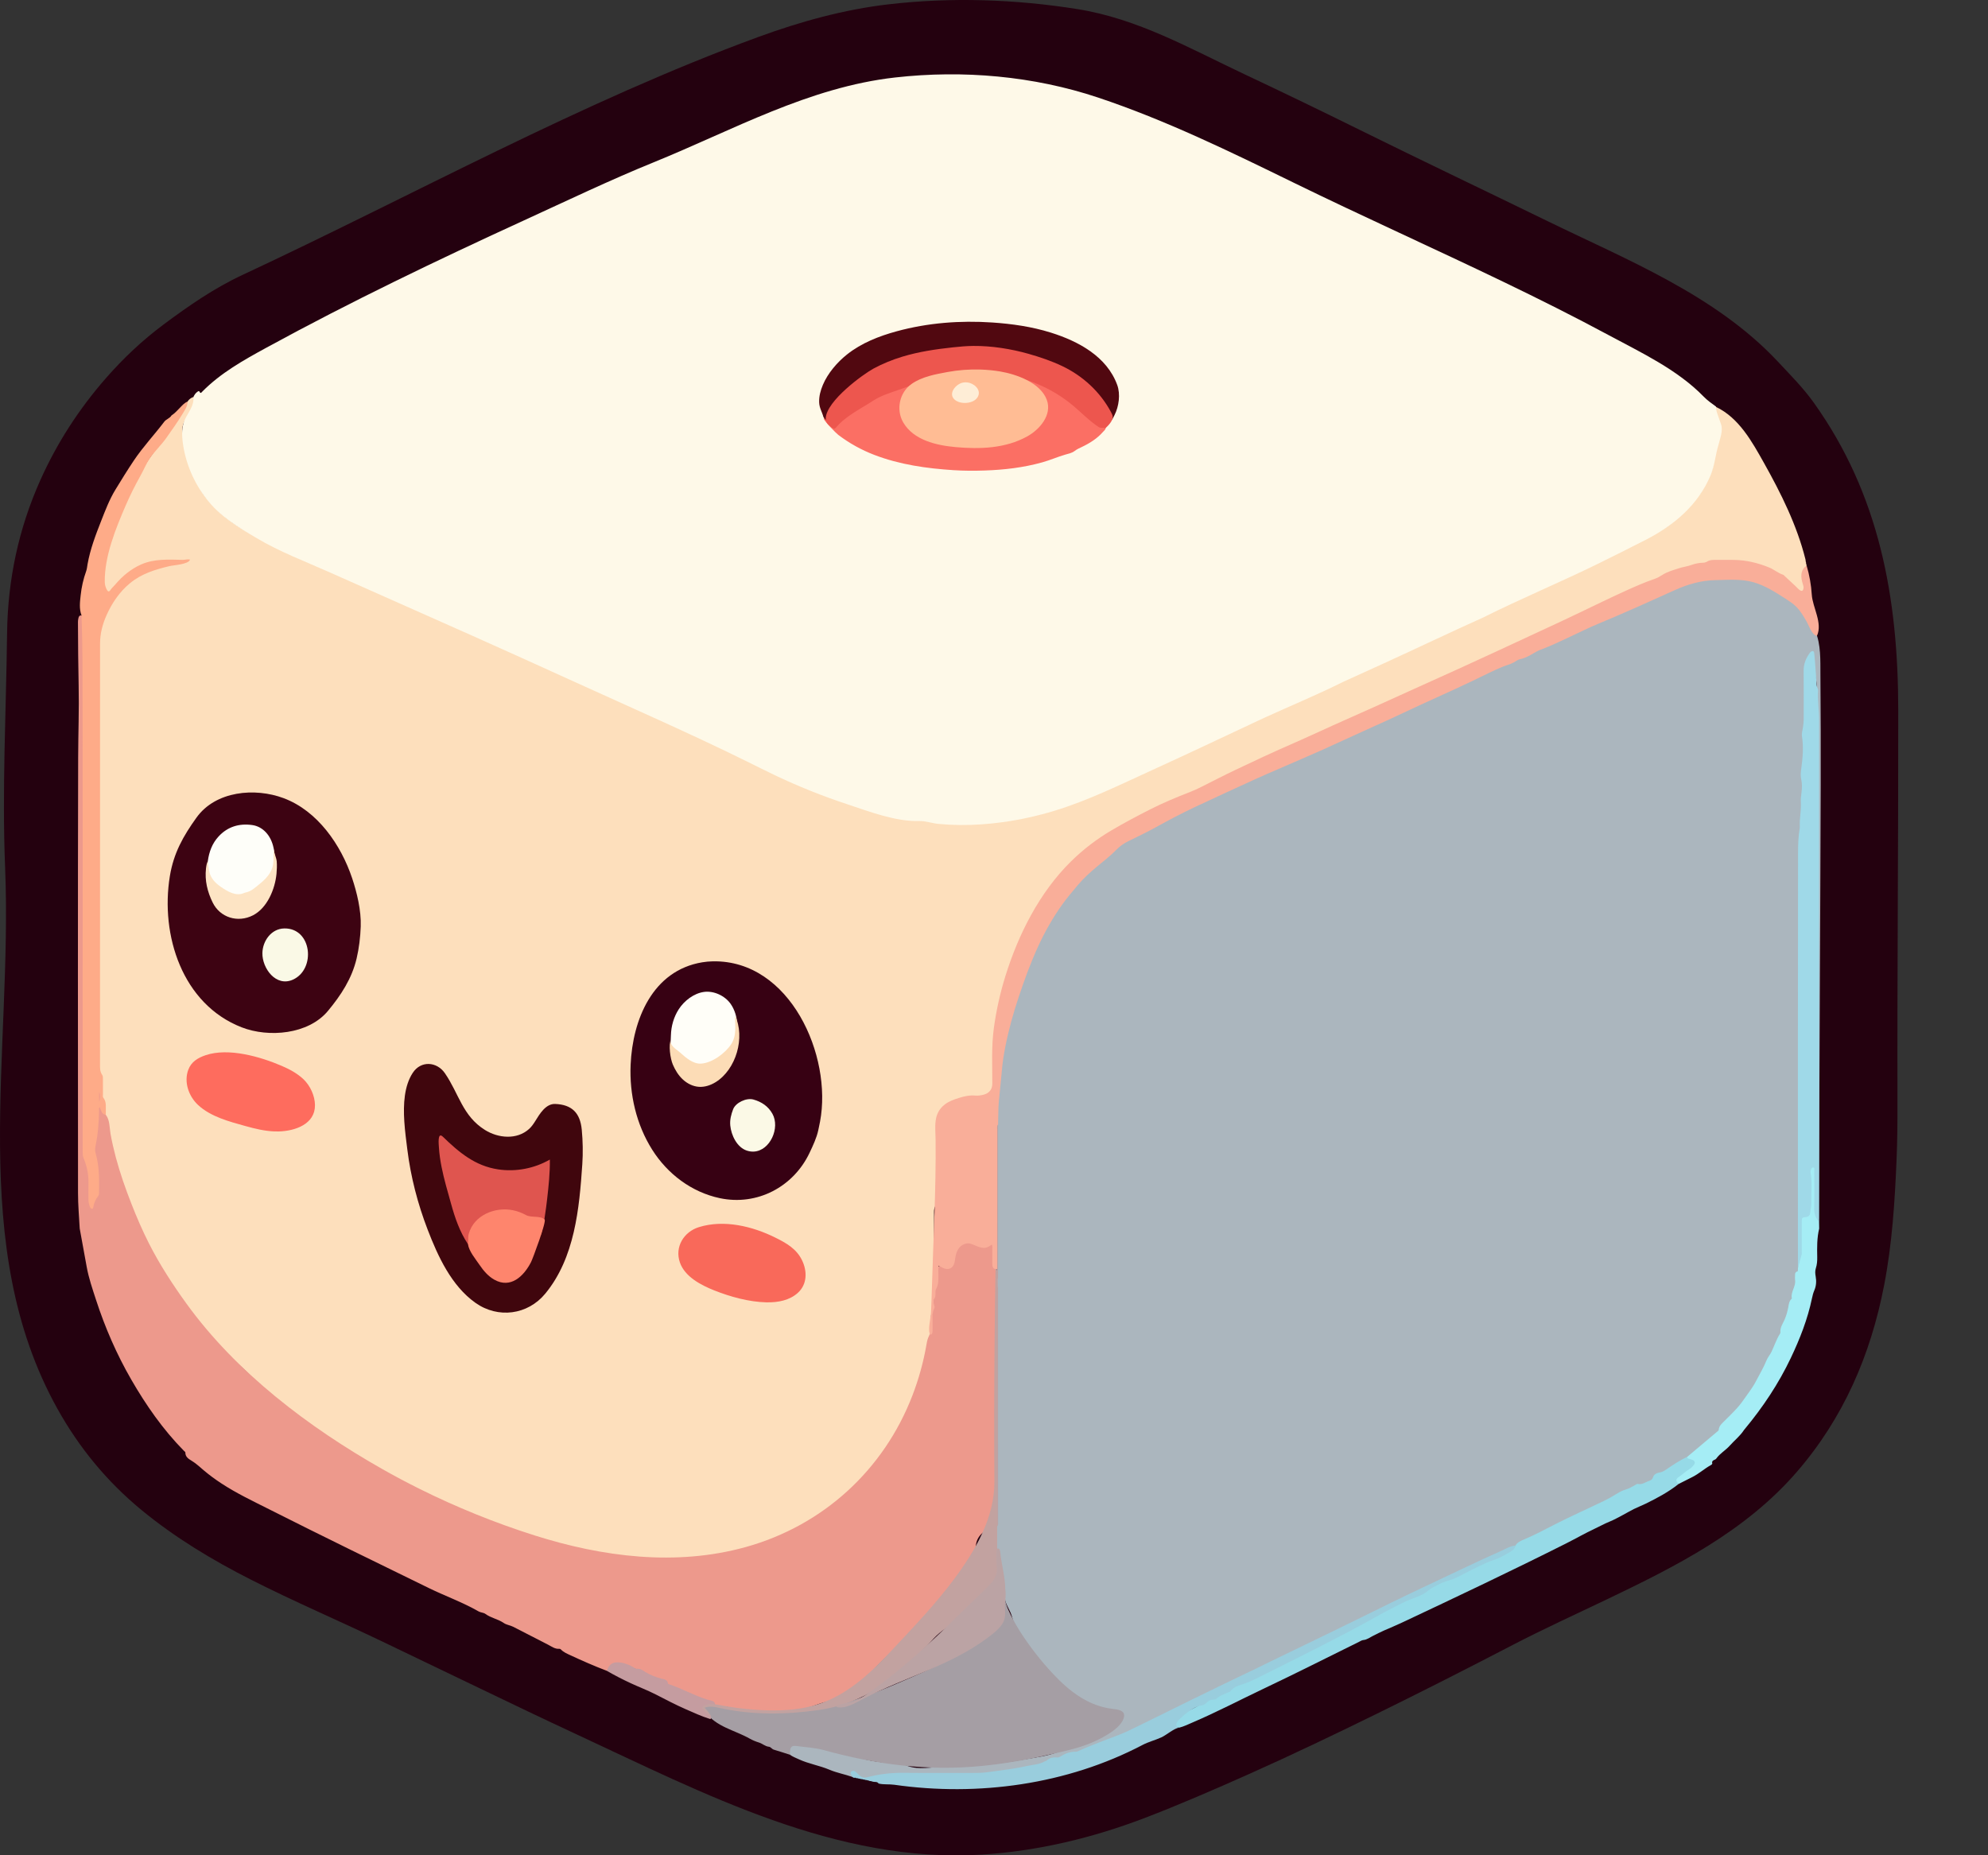 <?xml version="1.0" encoding="UTF-8"?><svg id="uuid-d0a6a7c7-046c-40a7-8511-119d0d9ec3eb" xmlns="http://www.w3.org/2000/svg" viewBox="0 0 990.301 924.336"><rect x="0" y="0" width="990.301" height="924.336" fill="#333333" stroke="none"/><defs><style>.uuid-233f1aa9-f555-4e69-92d4-3dde3f2cd319{fill:#fbf9e6;}.uuid-233f1aa9-f555-4e69-92d4-3dde3f2cd319,.uuid-5d83e5b5-e65d-4f13-85d7-3a9b6d8b33de,.uuid-07932544-82fd-492e-8b22-eff802bf13fd,.uuid-88737a86-7c63-4ab9-a126-f75d280602f5,.uuid-6e852a98-b939-493b-8d81-d8717d5ab39e,.uuid-cc1b2d6a-b030-4a05-a403-58f9aba74578,.uuid-e7a5bd5e-086e-4191-bc7c-e7e19ea9cda5,.uuid-25f3f531-7705-4f5f-8bb1-a77ca734a1d9,.uuid-373aac8f-98b2-4ba8-911f-3861f8d0682f,.uuid-edcee2fe-092b-4e74-a975-a391ebefc203,.uuid-dc4abbc4-a924-4625-8b38-1d72dc5e3fdf,.uuid-9a8af775-4b61-4b6a-95b3-a7d76237342d,.uuid-7fa6e5fc-2cf1-48bf-923a-67e1e698b3c6,.uuid-4787670e-5563-4f5b-bc17-81361c49ffd6,.uuid-f6fdd844-adee-46cc-ac05-681b25f5bcd3,.uuid-38d7bfe3-8004-4018-882f-cfffafabe4c0,.uuid-fed02a0b-be92-4013-abfc-9f3c3faa3b00,.uuid-7f87cc53-09f6-4d3c-bdba-ed2d6900a128,.uuid-0c004d78-500c-42df-ba1b-a03c6fc51df0,.uuid-4104051e-ec2e-4b22-994b-6fea04377e20,.uuid-6117b153-af41-4bd3-8acb-e54234f3857b,.uuid-f37ab61b-79e1-4dec-b927-762941a04edb,.uuid-82f16cc9-a9a2-4bf9-b34e-2faed9c58aa4,.uuid-26d352f5-6e6f-4568-98b3-fb32278ee5b2,.uuid-38589f11-f191-4109-aec2-512d839f9979,.uuid-bc501f5e-f81a-48d9-ad79-f693890f87c5,.uuid-0a70a99e-cee9-4d93-80b4-f8eb90babc81,.uuid-cd9a6692-42bf-4ef8-b337-cd714b8e2319,.uuid-6231422f-e49f-46da-acb3-4c97c8d78a3d,.uuid-b2007cb3-ad59-4f38-a1d2-55ac13a607e4,.uuid-f721f63d-1698-4c34-9679-5b07bb2fa0e2,.uuid-33ddba44-8198-4a9f-a8be-a58cd7db9966,.uuid-3ba401c7-fbc5-4202-bef6-34447ad2ae41{stroke-width:0px;}.uuid-5d83e5b5-e65d-4f13-85d7-3a9b6d8b33de{fill:#ed998c;}.uuid-07932544-82fd-492e-8b22-eff802bf13fd{fill:#abb6be;}.uuid-88737a86-7c63-4ab9-a126-f75d280602f5{fill:#feab88;}.uuid-6e852a98-b939-493b-8d81-d8717d5ab39e{fill:#c2a2a0;}.uuid-cc1b2d6a-b030-4a05-a403-58f9aba74578{fill:#df554f;}.uuid-e7a5bd5e-086e-4191-bc7c-e7e19ea9cda5{fill:#fddfbc;}.uuid-25f3f531-7705-4f5f-8bb1-a77ca734a1d9{fill:#9fd9e8;}.uuid-373aac8f-98b2-4ba8-911f-3861f8d0682f{fill:#fcdcb6;}.uuid-edcee2fe-092b-4e74-a975-a391ebefc203{fill:#ffbc94;}.uuid-dc4abbc4-a924-4625-8b38-1d72dc5e3fdf{fill:#fef9e8;}.uuid-9a8af775-4b61-4b6a-95b3-a7d76237342d{fill:#99cddd;}.uuid-7fa6e5fc-2cf1-48bf-923a-67e1e698b3c6{fill:#fde4c4;}.uuid-4787670e-5563-4f5b-bc17-81361c49ffd6{fill:#fffef8;}.uuid-f6fdd844-adee-46cc-ac05-681b25f5bcd3{fill:#3d0312;}.uuid-38d7bfe3-8004-4018-882f-cfffafabe4c0{fill:#510810;}.uuid-fed02a0b-be92-4013-abfc-9f3c3faa3b00{fill:#fe6c5e;}.uuid-7f87cc53-09f6-4d3c-bdba-ed2d6900a128{fill:#a59ea4;}.uuid-0c004d78-500c-42df-ba1b-a03c6fc51df0{fill:#24010f;}.uuid-4104051e-ec2e-4b22-994b-6fea04377e20{fill:#fb6f64;}.uuid-6117b153-af41-4bd3-8acb-e54234f3857b{fill:#370113;}.uuid-f37ab61b-79e1-4dec-b927-762941a04edb{fill:#feedd6;}.uuid-82f16cc9-a9a2-4bf9-b34e-2faed9c58aa4{fill:#ed564e;}.uuid-26d352f5-6e6f-4568-98b3-fb32278ee5b2{fill:#fefef9;}.uuid-38589f11-f191-4109-aec2-512d839f9979{fill:#f9ae99;}.uuid-bc501f5e-f81a-48d9-ad79-f693890f87c5{fill:#a5edf5;}.uuid-0a70a99e-cee9-4d93-80b4-f8eb90babc81{fill:#bba3a4;}.uuid-cd9a6692-42bf-4ef8-b337-cd714b8e2319{fill:#96dae7;}.uuid-6231422f-e49f-46da-acb3-4c97c8d78a3d{fill:#faf9e6;}.uuid-b2007cb3-ad59-4f38-a1d2-55ac13a607e4{fill:#40060d;}.uuid-f721f63d-1698-4c34-9679-5b07bb2fa0e2{fill:#fe856d;}.uuid-33ddba44-8198-4a9f-a8be-a58cd7db9966{fill:#f9695a;}.uuid-3ba401c7-fbc5-4202-bef6-34447ad2ae41{fill:#c59ca0;}</style></defs><path class="uuid-0c004d78-500c-42df-ba1b-a03c6fc51df0" d="m489.001,923.947c-72.282,4.463-138.367-30.427-201.952-59.986-16.169-7.517-32.247-15.223-48.31-22.962-16.135-7.773-32.286-15.517-48.434-23.263-21.699-10.408-43.846-19.865-65.314-30.764-19.304-9.801-37.771-20.907-54.532-34.71-17.181-14.149-31.041-30.991-41.87-50.447C-16.62,620.59,6.301,524.568,2.55,432.312c-1.592-39.16.512-77.925.979-117.118.362-26.372,5.715-51.728,16.518-75.885,8.329-18.626,19.281-35.539,32.689-50.882,8.658-9.907,18.2-18.908,28.743-26.762,12.441-9.268,25.161-18.096,39.325-24.704,85.03-39.668,168.581-86.164,256.781-118.48,21.053-7.714,42.769-13.748,65.085-16.336,31.193-3.617,62.957-2.553,93.947,2.373,30.237,4.806,56.031,19.617,83.423,32.525,19.204,9.05,38.323,18.281,57.353,27.691,31.146,15.401,62.527,30.321,93.757,45.55,39.634,19.327,83.534,36.805,114.492,69.882,6.179,6.602,12.566,13.01,17.837,20.381,32.792,45.858,42.045,97.433,42.108,152.878.074,65.447-.543,130.815-.386,196.275.022,9.26-.053,18.551-.437,27.81-.875,21.088-2.205,42.141-6.234,62.93-6.702,34.582-20.207,65.957-43.42,92.801-25.616,29.622-60.01,46.976-94.702,63.57-15.657,7.489-31.455,14.689-46.861,22.691-22.504,11.688-45.102,23.194-67.868,34.358-21.038,10.317-42.17,20.443-63.577,29.989-17.171,7.657-34.401,15.165-51.963,21.885-26.012,9.954-53.415,16.501-81.139,18.213Z"/><path class="uuid-e7a5bd5e-086e-4191-bc7c-e7e19ea9cda5" d="m93.413,200.067c.704-1.12,1.709-1.857,2.937-2.312,1.135,1.19.728,2.544.299,3.821-.793,2.361-1.845,4.614-3.475,6.53-2.482,2.918-3.007,6.117-1.402,9.596,1.011,2.19,1.086,4.488.997,6.815-.078,2.032.05,4,1.263,5.74.069.099.094.181.1.217.733,4.499,3.482,8.141,5.258,12.193,1.486,3.391,3.989,6.183,6.467,8.895,5.337,5.84,11.657,10.321,18.658,14.08,19.487,10.463,40.04,18.567,60.136,27.682,14.566,6.608,29.092,13.313,43.814,19.559,5.663,2.402,11.413,4.589,16.809,7.552,3.239,1.778,6.76,2.873,10.058,4.414,7.505,3.508,15.4,6.208,22.494,10.583,2.279,1.406,5.098,1.291,7.382,2.744,2.961,1.883,6.238,3.308,9.391,4.701,7.359,3.251,14.52,6.959,22.032,9.862,2.686,1.038,5.25,2.353,7.815,3.615,8.525,4.191,17.166,8.166,25.838,11.996,5.845,2.582,11.47,5.588,17.318,8.132,9.409,4.094,18.373,9.124,27.725,13.306,4.253,1.902,8.442,4.069,13.082,5.197,6.219,1.511,11.879,4.716,18.065,6.44,8.703,2.426,17.268,5.445,26.285,6.524,10.132,1.213,20.252,2.616,30.516,2.264,13.283-.456,26.113-3.31,38.914-6.634,14.727-3.824,28.478-10.058,42.265-16.261,18.087-8.137,35.917-16.823,53.929-25.122,16.123-7.429,32.376-14.59,48.346-22.333,7.395-3.585,15.103-6.383,22.474-10.005,7.314-3.593,14.84-6.776,22.185-10.315,14.988-7.221,30.218-13.911,45.323-20.875,20.266-9.343,40.373-19.01,60.319-29.015,3.788-1.9,7.621-3.764,11.229-5.954,5.009-3.042,9.03-7.352,13.053-11.578,1.154-1.212,2.206-2.529,3.4-3.712,1.841-1.824,3.351-3.84,4.071-6.4.367-1.303.82-2.656,1.727-3.672,2.153-2.408,2.684-5.356,3.183-8.379.768-4.653,1.485-9.321,2.937-13.834.53-1.648.393-3.312-.124-4.96-.552-1.756-1.297-3.448-1.796-5.224-.352-1.249-.674-2.071.065-3.237,11.485,5.429,18.037,17.418,23.979,28.012,8.463,15.089,16.391,31.026,20.599,47.889.096.383.108.787.159,1.181.304.47.013,1.085.374,1.542.025.154.05.308.075.462-2.03,3.097-2.252,6.377-1.1,9.848.37,1.114.27,2.301-.861,2.993-1.293.792-2.056-.318-2.879-1.016-3.158-2.678-5.966-5.735-9.616-7.871-6.436-3.765-13.357-5.697-20.738-6.053-3.352-.162-6.718-.022-10.078-.03-3.225-.008-6.254,1.185-9.359,1.774-4.887.927-9.916,1.998-14.357,4.38-7.637,4.096-15.887,6.731-23.687,10.435-20.153,9.572-40.305,19.146-60.574,28.474-24.846,11.435-49.813,22.601-74.72,33.9-15.294,6.937-30.688,13.654-45.945,20.674-7.701,3.543-15.373,7.166-22.856,11.151-7.861,4.186-16.397,6.804-24.364,10.708-11.275,5.525-22.56,11.065-32.803,18.428-9.108,6.546-16.97,14.317-23.173,23.724-1.712,2.595-3.514,5.141-5.466,7.574-1.356,1.689-2.522,3.489-3.2,5.589-.566,1.754-1.478,3.367-2.358,4.983-6.408,11.762-10.174,24.461-13.126,37.426-.621,2.725-1.42,5.425-1.921,8.14-.772,4.179-2.013,8.283-1.813,12.676.302,6.627.124,13.276.062,19.915-.032,3.411-1.747,5.512-5.011,6.451-1.481.426-2.993.518-4.517.475-4.442-.126-8.571,1.126-12.439,3.125-4.106,2.122-6.502,5.265-6.398,10.317.246,11.99.058,23.987.075,35.982.002,1.777-.103,3.503-.949,5.129-.652,1.254-.493,2.654-.496,4.009-.028,14.559.043,29.117-.045,43.676-.011,1.783-.108,3.52-1.038,5.097-.662,1.122-.31,2.345-.373,3.523-.14,2.63.235,5.276-.235,7.899-.936,1.269-1.202,2.683-1.259,4.263-.118,3.285-1.384,6.365-2.044,9.56-.384,1.856-1.102,3.663-1.542,5.535-1.908,8.122-5.308,15.672-9.027,23.084-2.872,5.724-6.225,11.174-9.697,16.553-4.026,6.238-9.394,11.281-14.555,16.508-4.73,4.79-9.866,9.099-15.383,12.972-7.977,5.599-16.564,9.978-25.749,13.201-1.737.61-3.457,1.244-5.128,2.024-2.686,1.254-5.442,2.387-8.365,2.917-5.953,1.079-11.906,2.176-17.852,3.27-8.674,1.596-17.368,1.148-26.068,1.255-3.519.043-7.039-.012-10.558.014-2.089.016-4.168.058-6.056-1.059-.273-.162-.615-.288-.917-.252-4.532.537-8.811-1.065-13.184-1.708-3.333-.49-6.669-1.322-9.989-2.07-4.205-.947-8.208-2.535-12.38-3.572-7.699-1.913-15.095-4.738-22.547-7.423-13.845-4.989-27.31-10.876-40.753-16.823-6.218-2.751-11.763-6.789-18.034-9.456-7.032-2.99-13.427-7.08-19.533-11.632-2.238-1.669-4.895-2.58-7.108-4.373-3.769-3.055-8.239-5.132-12.129-8.038-3.396-2.536-6.717-5.17-10.238-7.537-1.667-1.12-3.169-2.427-4.375-4.061-.714-.967-1.541-1.875-2.553-2.518-4.164-2.648-7.522-6.197-10.92-9.693-4.183-4.302-8.745-8.202-13.005-12.427-4.198-4.164-7.743-8.97-12.436-12.642-.251-.196-.519-.436-.62-.724-1.478-4.225-5.303-6.777-7.484-10.454-3.471-5.852-8.074-11.026-11.255-16.916-4.912-9.097-10.742-17.828-13.674-27.921-.223-.769-.372-1.656-.982-2.162-2.746-2.274-2.957-5.542-3.486-8.669-.297-1.752-.809-3.401-1.502-5.034-3.651-8.592-5.992-17.552-7.209-26.793-.338-2.566-1.01-4.995-1.933-7.387-.119-5.89-2.344-11.58-1.648-17.544-2.774-9.987-1.288-20.192-1.314-30.281-.159-61.59-.077-123.18-.081-184.771-.001-15.089,7.147-26.492,18.85-35.156,3.332-2.467,7.427-4.121,11.728-5.15,4.114-.985,8.142-2.262,12.686-2.606-3.935.207-7.578.159-11.217.115-5.748-.07-10.833,1.847-15.463,5.08-3.491,2.438-6.489,5.415-9.246,8.669-1.993,2.352-3.57,1.921-4.496-1.069-.604-1.953-.563-3.964-.247-5.947,1.439-9.012,2.95-17.991,7.073-26.307,1.305-2.631,1.884-5.6,2.975-8.354,3.677-9.283,8.688-17.945,14.515-25.89,3.906-5.327,6.795-11.355,11.383-16.219,2.577-2.732,3.946-6.37,5.847-9.607Z"/><path class="uuid-dc4abbc4-a924-4625-8b38-1d72dc5e3fdf" d="m854.836,202.566c-.071,1.468.382,2.827.864,4.182.535,1.504,1.062,3.011,1.588,4.518,1.168,3.346-.481,7.127-1.256,10.41-1.527,4.962-1.884,10.3-3.909,15.107-6.263,14.87-18.291,24.971-32.39,32.191-7.895,4.043-15.825,8.017-23.789,11.922-18.839,9.237-38.273,17.317-57.027,26.694-16.551,7.431-32.925,15.288-49.434,22.825-6.874,3.139-13.754,6.265-20.634,9.391-12.617,6.309-25.774,11.726-38.605,17.592-2.542,1.162-5.068,2.357-7.596,3.547-15.982,7.522-32.274,15.217-48.471,22.6-16.032,7.308-32.126,15.288-49.011,20.408-8.365,2.537-16.926,4.43-25.584,5.632-7.121.988-14.314,1.5-21.505,1.427-3.536-.036-7.071-.213-10.591-.549-3.018-.289-6.511-1.503-9.475-1.422-11.951.324-24.774-4.671-35.971-8.371-12.354-4.082-24.452-8.939-36.197-14.536-4.683-2.232-9.309-4.58-13.962-6.874-28.553-14.076-57.835-26.871-86.802-40.073-16.697-7.61-33.421-15.158-50.174-22.645-23.427-10.469-46.905-20.794-70.337-31.253-12.322-5.5-25.27-10.368-36.879-17.296-9.341-5.507-18.146-10.768-24.881-19.49-6.21-8.041-10.371-17.691-11.722-27.775-.524-3.911-.666-8.233,1.088-11.88,1.765-3.669,4.564-6.71,4.176-11.092.474-1.03,1.083-1.96,2.042-2.603.311-.208.771-.546,1.001-.017.521,1.194,1.021.32,1.363-.027,9.23-9.351,20.531-15.661,31.914-21.878,41.928-22.902,85.024-43.584,128.445-63.48,21.405-9.808,42.773-20.058,64.574-28.919,39.493-16.052,77.185-37.391,120.227-42.235,33.857-3.81,68.876-.769,101.207,10.043,33.666,11.259,65.634,26.888,97.467,42.449,34.24,16.737,69.849,32.699,104.49,49.403,17.549,8.462,34.982,17.173,52.139,26.407,16.443,8.849,34.308,17.185,47.479,30.72,1.84,1.891,4.003,3.408,6.137,4.949Z"/><path class="uuid-07932544-82fd-492e-8b22-eff802bf13fd" d="m424.665,885.278c-3.796-1.34-7.769-2.033-11.52-3.628-4.932-2.097-10.339-2.916-15.236-5.191-1.505-.699-3.073-1.28-4.429-2.271-1.364-3.199.19-5.358,3.744-5.02,4.454.425,8.899.964,13.271,1.973,5.362,1.238,10.872,2.112,16.001,4.008,7.124,2.632,14.462,3.042,21.853,3.539.64.043,1.326.01,1.886.298,5.457,2.81,11.325,1.723,16.955,1.355,5.18-.339,10.346-.688,15.539-.737,9.617-.091,19.074-1.637,28.529-3.229,5.042-.849,10.17-1.546,14.948-3.264,6.911-2.486,14.19-3.783,20.912-6.861,5.123-2.345,8.408-6.503,11.583-10.835,1.083-1.478.155-2.213-1.239-2.502-2.661-.552-5.294-1.227-7.944-1.81-3.475-.763-6.616-2.149-9.78-3.74-3.683-1.852-7.221-3.682-9.679-7.162-1.017-1.44-2.705-2.224-4.053-3.346-3.703-3.081-6.763-6.796-9.889-10.421-1.385-1.606-1.694-3.999-3.325-5.5-4.575-4.21-7.092-9.541-8.653-15.439-.859-3.246-3.135-5.947-3.69-9.325-.844-7.589-2.745-15.041-2.973-22.705-.031-1.035-.74-1.517-1.175-2.239-.809-3.642-.468-7.304-.218-10.968.329-1.163.42-2.346.42-3.556-.015-38.541 0-77.082-.017-115.623-.011-1.252-.013-2.503 0-3.756.02-25.426.003-50.852.006-76.271-.341-8.652.651-17.235,1.602-25.807,2.774-25.02,10.679-48.522,21.866-70.915,6.82-13.651,16.057-25.564,28.267-34.973,2.533-1.952,4.961-4.035,7.18-6.353,1.613-1.685,3.421-3.156,5.534-4.163,9.751-4.645,19.057-10.155,28.783-14.838,18.01-8.672,36.151-17.06,54.555-24.88,12.876-5.471,25.58-11.342,38.291-17.193,15.833-7.289,31.707-14.491,47.475-21.916,8.747-4.119,17.551-8.099,26.389-12.01,12.779-5.654,25.418-11.623,38.188-17.291,10.449-4.637,21.02-9.002,31.42-13.756,5.09-2.326,10.13-4.758,15.492-6.442,4.54-1.426,9.175-2.157,13.919-2.213,3.199-.038,6.411.172,9.594-.051,4.376-.307,8.389.701,12.262,2.598,1.797.88,3.699,1.516,5.545,2.283.738.306,1.573.505,2.138,1.063,2.824,2.786,6.037,4.952,9.719,6.448.815.331,1.476,1.052,1.771,1.891.79,2.248,2.627,3.772,3.804,5.664,1.281,2.058,2.982,3.905,3.954,6.146,2.935,6.764,2.515,14.696,2.582,21.911.337,36.395.106,72.783-.061,109.197-.17,37.03-.34,74.059-.51,111.089l-.255,55.544c0-36.801-.344-73.605-.516-110.406-.173-36.987-.346-73.974-.519-110.96-.054-11.651-.109-23.302-.163-34.953-.026-5.603.52-11.549-.09-17.115-.184-1.68-.92-3.125-1.197-4.777-.446-2.654-.12-5.25-1.055-7.85-2.228,2.336-3.006,4.913-3.044,7.74-.101,7.439-.032,14.879-.035,22.319-.001,2.242-.045,4.476-.424,6.695-.324,1.896-.318,3.79-.194,5.724.235,3.667.285,7.345-.2,11.017-.461,3.485-.531,6.963-.296,10.51.343,5.174-.281,10.376-.537,15.561-.363,7.34-1.207,14.662-1.211,22.015-.038,64.478-.027,128.956-.009,193.435.001,3.28-.3,6.551-.193,9.825-1.514,3.756-1.291,7.861-2.326,11.751-.773,2.905-1.776,5.746-2.452,8.671-.668,2.894-1.665,5.642-2.81,8.383-1.373,3.288-2.284,6.734-3.835,9.998-3.324,6.997-6.799,13.905-10.758,20.555-3.769,6.331-8.133,12.227-13.623,17.222-1.592,1.449-3.102,2.965-3.847,5.11-.46,1.326-1.773,2.038-2.795,2.904-4.326,3.664-8.634,7.35-13.076,10.875-3.353,1.713-6.537,3.706-9.635,5.84-1.388.957-2.788,1.859-4.494,2.18-.88.165-1.687.588-2.193,1.36-1.866,2.851-4.715,3.652-7.867,4.374-3.639.833-7.082,2.536-10.298,4.426-6.433,3.78-13.249,6.741-19.969,9.917-7.81,3.69-15.465,7.694-23.215,11.505-2.788,1.371-5.799,2.331-8.165,4.474-9.799,3.938-19.235,8.677-28.809,13.108-25.904,11.991-51.375,24.882-77.088,37.27-12.963,6.245-25.939,12.465-38.94,18.634-8.155,3.87-16.24,7.897-24.362,11.822-4.882,2.359-10.036,4.386-14.641,7.42-5.507,3.629-11.71,5.703-17.919,7.858-4.34,1.506-8.367,3.931-12.798,5.361-2.052.663-4.017,1.508-6.218,1.678-1.598.123-3.114.752-4.521,1.524-1.361.746-2.75,1.261-4.323,1.239-.64-.009-1.29.084-1.857.408-7.237,4.134-15.446,4.392-23.352,5.76-16.433,2.843-33.029,1.089-49.55,1.427-5.87.12-11.652.528-17.347,1.928-2.332.573-4.362.32-6.218-1.391-1.684-1.552-1.771-1.461-2.346.824Z"/><path class="uuid-5d83e5b5-e65d-4f13-85d7-3a9b6d8b33de" d="m52.708,555.406c2.026,2.509,1.82,6.487,2.362,9.511.699,3.904,1.584,7.774,2.607,11.606,2.111,7.907,4.825,15.642,7.813,23.256,2.62,6.677,5.454,13.276,8.702,19.672,5.346,10.528,11.793,20.467,18.715,30.033,24.849,34.339,60.866,61.596,97.492,82.368,6.034,3.422,12.16,6.68,18.367,9.776,18.528,9.243,37.775,17.042,57.513,23.3,33.829,10.725,70.418,15.447,105.136,5.816,38.545-10.693,68.844-38.391,83.147-75.656,3.093-8.059,5.41-16.416,6.895-24.92.219-1.253.423-2.52.897-3.7.278-.692.647-1.345.9-2.047.435-1.203.515-2.5.601-3.776.472-7.016,1.222-14.014,2.249-20.971.485-3.285-.96-10.509,3.751-8.841,2.815,1.005,4.186.272,4.921-2.656.369-1.472.522-2.997,1.063-4.426,1.616-4.268,5.247-5.995,9.39-4.282,2.669,1.103,5.189,1.982,8.006.38,1.305-.742,1.66.466,1.755,1.456.215,2.23.096,4.473.085,6.71-.007,1.476.218,2.862,1.04,4.114.643,2.276.337,4.61.334,6.912-.011,12.471.323,24.953-.069,37.412-.796,25.329-.089,50.657-.412,75.982-.055,4.301-1.755,7.902-5.437,10.388-2.459,1.66-4.066,4.086-4.369,6.889-.61,5.649-3.144,10.394-7.016,14.122-8.055,7.756-14.263,17.023-21.623,25.331-5.837,6.588-12.251,12.611-18.539,18.753-1.435,1.401-2.852,2.781-4.033,4.404-5.898,8.106-13.894,13.124-23.515,15.51-4.584,1.136-8.826,3.355-13.547,3.998-6.802.926-13.593,1.988-20.485.943-.551-.084-1.118-.047-1.677-.033-3.444.09-6.785-.07-10.089-1.447-2.941-1.226-6.287-.994-9.392-1.75-.847-.855-1.797-1.488-3.001-1.826-6.795-1.905-12.952-5.423-19.567-7.79-3.764-3.87-9.239-4.384-13.754-6.836-3.157-1.715-6.667-3.292-10.382-4.027-2.67-.528-4.721.028-6.199,2.373-.254.404-.565.777-1.039.958-6.196-2.361-12.271-5.021-18.273-7.817-1.545-.719-3.275-1.443-4.545-2.756-.234-.242-.501-.421-.834-.395-2.245.175-3.934-1.201-5.757-2.122-5.779-2.918-11.496-5.958-17.277-8.872-1.486-.749-3.312-.928-4.644-1.854-2.852-1.984-6.38-2.493-9.187-4.553-.918-.674-2.329-.637-3.345-1.221-7.984-4.588-16.669-7.67-24.915-11.7-26.427-12.915-52.881-25.775-79.136-39.039-8.202-4.143-16.532-8.059-24.235-13.131-2.943-1.937-5.786-4.007-8.477-6.279-2.069-1.747-4.023-3.609-6.381-5.024-1.439-.864-3.005-1.894-2.96-4.019.006-.289-.491-.599-.77-.884-10.392-10.566-18.782-22.62-26.163-35.401-7.3-12.639-13.083-25.951-17.598-39.838-1.755-5.398-3.609-10.748-4.618-16.351-1.147-6.367-2.318-12.729-3.479-19.094-.327-5.887-.842-11.773-.845-17.667-.036-72.355-.117-144.711.07-217.065.031-11.979.508-23.973.243-35.949-.221-9.987-.293-19.97-.333-29.956-.004-1.038-.068-2.087.148-3.109.181-.857.335-1.806,1.584-1.689,1.054.79.994,1.976.961,3.068-.278,9.28.551,18.535.544,27.814-.059,77.753-.029,155.506-.052,233.26-.001,2.908.272,5.697,1.306,8.46,1.863,4.977,1.627,10.219,1.606,15.422-.007,1.726-.207,3.494.618,5.526,1.567-3.006,3.041-5.534,2.986-8.847-.09-5.457-.295-10.866-1.619-16.186-.352-1.413-.402-2.856-.133-4.289,1.05-5.594,1.48-11.248,1.702-16.925.006-.16.007-.321.026-.479.104-.87.059-2.039.993-2.258.832-.195,1.171.908,1.584,1.571.548.879.894,1.88,1.608,2.66Z"/><path class="uuid-38589f11-f191-4109-aec2-512d839f9979" d="m495.745,632.208c-1.334-.308-1.403-1.386-1.417-2.435-.032-2.395.003-4.792-.019-7.187-.007-.787.139-1.589-.198-2.558-1.33.884-2.586,1.812-4.31,1.655-1.557-.142-2.915-.71-4.312-1.308-1.437-.615-2.844-1.282-4.558-.761-2.903.882-4.137,3.061-4.81,5.725-.291,1.151-.358,2.357-.616,3.519-.667,3.006-2.979,4.121-5.775,2.815-.643-.301-1.261-.654-2.155-1.122-.266,1.746-.152,3.379-.122,4.989.043,2.334-.004,4.628-1.185,6.74-.325.581-.269,1.238-.271,1.875-.003,1.033.032,2.031-.627,2.975-.578.828-.405,1.845-.103,2.776.202.623.44,1.315.154,1.87-1.364,2.647-.72,5.478-.857,8.234-.051,1.035.023,2.075-.024,3.11-.043.932-.17,1.616-1.063,1.863-1.531-1.709.133-8.336.272-10.789.229-4.049.341-8.103.457-12.156.702-24.632,2.096-49.361,1.858-73.996-.066-6.815-1.39-13.251,4.653-17.866,2.066-1.578,4.503-2.414,6.931-3.182,2.663-.843,5.394-1.454,8.236-1.19,1.45.135,2.861-.111,4.257-.489,2.633-.713,4.161-2.651,4.169-5.41.025-9.294-.491-18.361.755-27.6,1.19-8.821,3.128-17.54,5.77-26.039,6.454-20.767,16.995-41.682,32.608-57.051,6.106-6.012,12.867-11.209,20.255-15.562,6.26-3.688,12.677-7.085,19.156-10.379,6.417-3.262,13.025-6.027,19.729-8.624,2.033-.788,4.061-1.719,6.034-2.716,5.637-2.848,11.253-5.745,16.956-8.455,9.085-4.318,18.188-8.599,27.415-12.614,7.101-3.09,14.113-6.383,21.176-9.557,7.135-3.207,14.29-6.366,21.426-9.57,5.39-2.42,10.76-4.882,16.144-7.317,8.146-3.684,16.303-7.346,24.443-11.045,6.033-2.742,12.054-5.511,18.068-8.295,11.014-5.098,22.023-10.209,33.027-15.33,3.404-1.584,6.784-3.219,10.174-4.833,7.068-3.366,14.093-6.826,21.216-10.07,5.08-2.313,10.176-4.611,15.473-6.425,1.411-.483,2.724-1.205,4.015-2.043,2.451-1.592,5.306-2.335,8.089-3.249,2.112-.694,4.337-.949,6.329-1.676,2.015-.736,3.916-1.086,5.983-1.124.541-.01,1.161-.142,1.602-.434,1.644-1.092,3.466-.99,5.298-.977,2.799.02,5.6-.036,8.399.011,6.048.1,11.795,1.482,17.406,3.766,2.463,1.003,4.448,2.799,6.964,3.631.351.116.626.483.917.754,1.816,1.69,3.64,3.373,5.443,5.077.879.831,3.326,3.901,3.816.936.126-.76-.141-1.523-.374-2.257-.504-1.592-.867-3.272-.644-4.927s1.119-3.291,2.604-4.053c1.38,4.678,2.233,9.51,2.539,14.377.4,6.383,5.505,14.106,2.581,20.545-2.409-.275-3.92-4.947-4.996-6.838-1.548-2.719-3.11-5.464-5.341-7.694-1.565-1.564-3.441-2.774-5.301-3.972-5.022-3.233-10.168-6.549-15.962-8.213-6.167-1.771-12.776-1.164-19.105-1.056-6.881.117-13.734,2.096-19.965,4.918-12.797,5.795-25.601,11.566-38.577,16.956-4.642,1.928-9.141,4.2-13.704,6.316-4.896,2.271-9.741,4.653-14.821,6.511-1.191.436-2.303,1.109-3.41,1.745-2.081,1.196-4.159,2.425-6.542,2.885-1.296.25-2.291,1.126-3.344,1.693-1.929,1.039-4.013,1.476-5.967,2.318-2.052.885-4.107,1.773-6.108,2.767-11.431,5.681-23.083,10.887-34.692,16.186-5.448,2.487-10.838,5.102-16.284,7.594-8.056,3.686-16.168,7.251-24.199,10.992-4.995,2.327-10.026,4.566-15.078,6.762-5.27,2.291-10.544,4.572-15.813,6.865-3.512,1.529-7.04,3.023-10.521,4.619-10.083,4.622-20.176,9.225-30.207,13.958-6.569,3.099-12.995,6.489-19.355,10.008-4.474,2.475-9.095,4.69-13.692,6.936-2.258,1.103-4.27,2.497-6.007,4.292-3.007,3.107-6.449,5.703-9.752,8.47-3.297,2.762-6.5,5.626-9.302,8.955-2.775,3.297-5.575,6.554-8.073,10.075-4.59,6.471-8.48,13.34-11.79,20.534-3.774,8.202-6.852,16.684-9.716,25.236-2.76,8.241-5.077,16.621-6.746,25.15-.761,3.89-1.355,7.828-1.683,11.807-.417,5.072-1.043,10.127-1.492,15.201-.34,3.838-.223,7.655-.378,11.478-.434.914-.211,1.886-.213,2.828-.04,22.967.041,45.935-.05,68.902-.289.558-.701.532-1.169.246Z"/><path class="uuid-7f87cc53-09f6-4d3c-bdba-ed2d6900a128" d="m501.034,796.369c-1.39,2.324,5.565,14.047,6.905,16.143,4.881,7.633,10.467,14.816,16.661,21.428,8.147,8.697,17.609,16.049,29.814,17.435,2.111.24,5.909.609,5.541,3.659-.714,5.932-11.587,11.22-16.32,13.223-6.606,2.795-13.675,4.209-20.633,5.827-11.171,2.598-22.497,4.567-33.914,5.697-27.003,2.673-52.585-.69-78.616-7.869-4.54-1.252-8.966-1.418-13.636-2.054-2.442-.332-3.154.444-3.317,2.89-.032.478-.027.959-.04,1.439-2.66-.843-5.309-1.723-7.985-2.511-.975-.287-1.558-1.372-2.412-1.451-1.939-.179-3.278-1.587-5.06-2.128-1.511-.459-3.108-1.111-4.552-1.93-7.614-4.314-16.716-5.789-22.146-13.357-.271-.378-.536-.785-.59-1.247-.11-.949.742-1.792,1.669-2.022s1.899-.008,2.831.203c16.727,3.805,34.168,4.357,51.121,1.773,17.675-2.694,33.288-9.615,49.518-16.706,13.75-6.007,27.232-12.94,39.036-22.293,2.949-2.336,5.216-5.018,4.977-8.966-.148-2.442-.207-4.948,1.147-7.185Z"/><path class="uuid-88737a86-7c63-4ab9-a126-f75d280602f5" d="m52.708,555.406c-2.18-.289-2.304-2.332-3.077-3.884-.454.551-.271,1.03-.279,1.467-.102,6.136-.532,12.235-1.822,18.254-.233,1.089-.208,2.219.115,3.324,1.882,6.453,1.774,13.079,1.698,19.702-.007.568-.038,1.125-.413,1.591-1.332,1.652-2.133,3.535-2.475,5.623-.05.305-.089.659-.499.714-.466.063-.8-.248-.966-.578-.613-1.221-.925-2.533-.926-3.907-.003-2.72-.047-5.441.009-8.16.091-4.376-.74-8.568-2.451-12.575-.466-1.092-.434-2.178-.435-3.289-.006-22.08-.007-44.16-.007-66.24-0-59.6.079-119.2-.101-178.799-.022-7.328-.225-14.682-.452-22.022-1.288-3.321-.797-6.792-.44-10.127.431-4.021,1.323-8.024,2.712-11.866.414-1.145.499-2.339.707-3.514,1.331-7.519,4.032-14.603,6.811-21.666,2.072-5.267,4.101-10.605,7.028-15.419,2.977-4.897,6.004-9.786,9.198-14.563,4.584-6.856,10.241-12.843,15.197-19.39.987-1.304,2.753-1.646,3.58-3.097,1.616-1.026,2.86-2.461,4.183-3.809,1.155-1.177,2.225-2.458,3.81-3.108.051,2.389-1.347,4.231-2.479,6.11-2.492,4.137-5.306,8.066-8.091,12.008-2.558,3.62-5.87,6.668-8.296,10.296-1.813,2.711-3.042,5.811-4.638,8.648-2.656,4.72-5.068,9.577-7.227,14.544-4.995,11.491-10.691,25.51-10.489,38.245.024,1.484.415,2.841,1.146,4.102.406.699,1.033.858,1.513.127.757-1.152,1.802-2.031,2.678-3.066,3.502-4.139,7.768-7.646,12.745-9.856,6.559-2.914,13.753-2.453,20.747-2.295,1.165.026,2.317-.456,3.624-.123-.639,2.368-8.184,2.735-10.259,3.236-7.177,1.734-13.829,3.732-19.612,8.488-5.175,4.256-9,9.872-11.706,15.963-2,4.5-3.228,9.188-3.23,14.11-.025,69.838-.016,139.675-.024,209.513-0,1.845-.086,3.68,1.036,5.308.477.692.422,1.522.421,2.324-.003,2.48-.009,4.96.005,7.44.003.556-.13,1.279.158,1.639,1.799,2.251,1.164,4.872,1.273,7.381.017.399-0.0.8-.001,1.2Z"/><path class="uuid-cd9a6692-42bf-4ef8-b337-cd714b8e2319" d="m754.956,769.954c.83-1.506,2.303-2.193,3.77-2.806,5.606-2.344,10.95-5.226,16.356-7.973,7.828-3.979,15.853-7.539,23.753-11.362,2.443-1.182,4.79-2.533,7.098-3.965,1.273-.79,2.638-1.41,4.123-1.849,1.573-.464,3.015-1.39,4.491-2.158.422-.219.81-.666,1.285-.557,2.232.512,3.897-.977,5.811-1.574.805-.251,1.514-.829,1.722-1.559.509-1.784,1.954-2.342,3.41-2.57,1.275-.2,2.225-.803,3.206-1.463,3.375-2.272,6.714-4.599,10.442-6.282.138.085.283.153.438.185,1.549.326,3.401.374,3.784,2.332.363,1.86-1.176,2.865-2.411,3.84-1.44,1.137-2.877,2.3-4.413,3.295-1.479.958-2.084,2.117-1.633,3.816-5.032,4.002-10.663,7.008-16.403,9.823-1.935.949-3.961,1.713-5.893,2.667-1.832.904-3.58,1.975-5.392,2.921-2.234,1.166-4.432,2.435-6.761,3.373-2.481.999-4.802,2.313-7.213,3.436-4.964,2.314-9.721,5.069-14.62,7.531-26.908,13.52-54.118,26.415-81.364,39.236-3.034,1.428-6.127,2.72-9.198,4.057-1.765.768-3.532,1.708-5.276,2.561-1.577.771-3.03,1.985-4.935,2.147-.75.064-1.474.565-2.186.915-15.837,7.801-31.584,15.786-47.538,23.349-11.764,5.577-23.292,11.648-35.273,16.767-2.196.938-4.342,2.019-6.675,2.61-2.12-.073-2.697-.974-1.606-2.763,1.525-2.5,3.52-4.482,6.287-5.71,3.121-1.386,6.049-3.168,8.985-4.913.411-.244.776-.68,1.231-.722,3.248-.301,5.438-2.967,8.47-3.743.699-.179,1.297-.629,1.82-1.132,1.595-1.536,3.505-2.517,5.601-3.137,2.93-.867,5.674-2.151,8.394-3.523,11.858-5.979,23.813-11.768,35.608-17.869,11.648-6.025,23.048-12.523,34.722-18.502,5.74-2.94,11.79-5.165,17.291-8.715,5.618-3.626,12.533-4.784,18.298-8.32,4.66-2.858,9.884-4.469,14.816-6.727,2.782-1.274,5.397-2.783,7.577-4.967Z"/><path class="uuid-9a8af775-4b61-4b6a-95b3-a7d76237342d" d="m754.956,769.954c-.272,1.581-1.498,2.515-2.68,3.195-2.696,1.552-5.437,3.167-8.367,4.127-2.367.775-4.596,1.744-6.804,2.825-2.628,1.287-5.255,2.579-7.837,3.955-2.317,1.235-4.622,2.466-7.165,3.192-2.309.659-4.522,1.558-6.641,2.701-1.333.718-2.7,1.342-3.861,2.368-2.499,2.21-5.636,3.203-8.677,4.367-3.964,1.517-7.648,3.621-11.422,5.53-3.129,1.582-6.153,3.371-9.227,5.06-18.058,9.919-36.568,18.996-54.981,28.226-3.076,1.543-6.183,2.975-9.482,3.968-1.783.537-3.409,1.338-4.641,2.8-.201.239-.445.485-.723.61-2.297,1.038-4.77,1.723-6.666,3.545-.293.282-.903.334-1.362.324-1.389-.029-2.456.566-3.378,1.534-.739.776-1.627,1.25-2.713,1.401-3.557.497-8.916,4.734-11.288,7.413-.524.593-1.038,1.272-1.08,2.062s.617,1.654,1.398,1.525c-2.646.435-6.306,3.715-8.874,4.876-3.071,1.389-6.4,2.219-9.383,3.785-37.521,19.704-81.911,25.779-123.662,19.807-2.513-.359-5.361.019-7.781-.612-.704-1.12-1.939-.605-2.897-.941-.157-.034-.314-.068-.472-.102-.409-.337-1.015.017-1.401-.4-.173-.025-.345-.05-.518-.075-.452-.324-1.048-.046-1.503-.358-.3-.046-.599-.093-.899-.139-.466-.291-1.051-.044-1.517-.334-.294-.05-.589-.1-.883-.15-.419-.31-1.013.027-1.405-.382-.524-.029-1.107.177-1.498-.379-.191-.348-.379-.697-.574-1.042-.335-.593-.56-1.247.073-1.719.542-.404,1.285-.363,1.815.012.711.502,1.316,1.159,1.945,1.771,1.178,1.146,2.445,1.533,4.138,1.091,5.8-1.513,11.69-2.244,17.718-2.182,12.315.128,24.632.031,36.948.043,3.195.003,6.332-.484,9.483-.926,5.035-.706,10.088-1.323,15.045-2.461,3.078-.706,6.344-.723,9.187-2.361.273-.157.673-.148.881-.351,1.567-1.528,3.487-1.751,5.533-1.596.499.038.908-.217,1.324-.479,2.339-1.468,4.839-2.439,7.656-2.402.313.004.659-.025.937-.153,6.808-3.141,13.956-5.61,20.892-8.336,3.005-1.181,5.905-2.61,8.801-4.036,18.659-9.191,37.299-18.431,56.065-27.384.361-.172.733-.32,1.092-.495,6.464-3.15,12.905-6.348,19.394-9.445,13.773-6.574,27.458-13.33,41.165-20.039,5.74-2.809,11.448-5.689,17.222-8.429,9.089-4.314,18.176-8.634,27.281-12.914,6.429-3.022,12.855-6.054,19.35-8.928,2.238-.99,4.373-2.365,6.918-2.564Z"/><path class="uuid-bc501f5e-f81a-48d9-ad79-f693890f87c5" d="m836.188,739.304c-1.53-1.587-1.529-2.42.178-3.556,1.857-1.236,3.443-2.824,5.376-3.964.735-.434,1.337-1.141,1.896-1.81,1.012-1.212.749-2.18-.706-2.742-.59-.228-1.22-.359-1.835-.519-.462-.12-.606-.465-.674-.877,4.939-4.16,9.874-8.324,14.822-12.473.37-.31.865-.553.909-1.055.179-2.044,1.677-3.194,2.964-4.484,3.267-3.277,6.676-6.427,9.311-10.275,2.11-3.081,4.503-6.018,6.217-9.307,1.831-3.513,3.88-6.929,5.384-10.635.571-1.406,1.709-2.666,2.396-4.104,1.435-3.004,2.463-6.2,4.244-9.043.124-.197.25-.456.229-.672-.235-2.395,1.145-4.253,2.039-6.277.873-1.976,1.445-4.053,1.855-6.168.287-1.483.383-3.016,1.541-4.173.108-.108.242-.291.22-.413-.595-3.259,2.185-5.914,1.635-9.17-.105-.622-.022-1.276-.013-1.916.011-.863-.127-1.722.973-2.196.669-.288.402-1.133.475-1.748,1.371-6.848,1.069-13.783,1.061-20.701-.003-2.542-.131-5.02,3.143-5.858,1.045-.268,1.054-1.488,1.187-2.438.812-5.8.502-11.623.322-17.441-.032-1.041-.19-2.081.357-3.036.369-.645.857-1.218,1.692-1.077.752.127.927.807,1.064,1.433.189.863.152,1.746.153,2.624.005,4.787.101,9.578-.033,14.361-.088,3.172.407,6.179,1.577,9.101.021,1.128.041,2.256.062,3.383-1.153,4.702-1.064,9.488-.975,14.275.034,1.843-.114,3.666-.683,5.438-.444,1.382-.348,2.703-.084,4.179.399,2.235.285,4.633-.649,6.787-.581,1.339-.92,2.699-1.214,4.104-2.166,10.375-6.002,20.149-10.541,29.692-6.074,12.772-13.84,24.429-22.847,35.292-.153.184-.326.356-.455.556-1.947,3.019-4.795,5.215-7.144,7.861-2.059,2.319-4.877,3.817-6.671,6.389-.568.815-2.111.625-2.088,2.039.31.735-.286,1.02-.725,1.268-3.227,1.82-5.979,4.377-9.326,6.007-2.206,1.113-4.411,2.226-6.617,3.339Z"/><path class="uuid-3ba401c7-fbc5-4202-bef6-34447ad2ae41" d="m354.154,856.283c-.161.033-.321.066-.481.099-4.121-1.275-8.024-3.097-11.967-4.812-5.132-2.233-10.071-4.859-15.053-7.404-4.048-2.068-8.328-3.675-12.453-5.599-4.049-1.888-8.034-3.914-11.896-6.17,1.19-3.61,3.224-4.644,6.889-4.116,2.577.371,4.785,1.34,6.912,2.7.322.206.749.432,1.095.389,1.765-.22,2.974.824,4.341,1.656,2.46,1.497,5.14,2.506,7.931,3.265,1.295.352,2.977.364,3.231,2.303.042.319.436.424.742.528,6.494,2.208,12.496,5.639,19.067,7.654.683.21,1.385.36,2.076.544.935.248,1.593.733,1.535,1.82-1.197.503-2.464.498-3.727.515-.751.01-1.571.16-1.858.849-.367.881.405,1.512,1.01,1.974,1.305.996,2.88,1.75,2.606,3.808Z"/><path class="uuid-f6fdd844-adee-46cc-ac05-681b25f5bcd3" d="m179.695,461.582c-.189,5.258-.845,10.827-2.06,15.96-2.373,10.025-7.776,18.253-14.256,26.071-9.767,11.782-29.57,13.411-42.967,8.203-29.663-11.533-40.588-45.967-35.803-75.31,1.878-11.515,6.641-19.949,13.283-29.198,9.545-13.29,29.067-15.032,43.417-9.66,16.881,6.319,28.567,23.264,34.124,39.923,2.317,6.946,4.551,15.976,4.262,24.012Z"/><path class="uuid-6117b153-af41-4bd3-8acb-e54234f3857b" d="m355.16,478.929c38.477-.663,59.539,47.103,53.332,79.851-.176.926-.369,1.849-.563,2.771-.103.492-.207.985-.31,1.477-.798,3.803-2.682,7.779-4.347,11.297-8.03,16.961-26.09,26.53-44.688,22.594-14.116-2.988-26.101-12.094-33.71-24.16-7.89-12.511-11.374-27.539-10.739-42.254.97-22.508,10.883-46.993,35.698-51.098,1.762-.291,3.542-.448,5.327-.479Z"/><path class="uuid-b2007cb3-ad59-4f38-a1d2-55ac13a607e4" d="m201.403,558.698c-.559-8.67-.052-17.716,4.211-24.22,4.068-6.206,11.988-5.637,16.004.187,7.023,10.185,8.727,21.263,19.985,28.289,6.564,4.096,15.881,5.031,22.005-.559,1.209-1.104,2.145-2.471,3.011-3.861,2.147-3.446,5.19-8.746,9.978-8.55,8.152.335,12.403,4.325,13.203,12.823.54,5.737.654,11.492.266,17.24-1.489,22.008-3.738,46.62-18.469,64.461-8.697,10.534-23.461,12.565-34.769,4.548-11.969-8.487-18.687-23.179-23.799-36.468-4.945-12.857-8.439-26.304-10.13-39.982-.514-4.155-1.178-8.971-1.497-13.908Z"/><path class="uuid-fed02a0b-be92-4013-abfc-9f3c3faa3b00" d="m136.511,563.658c-4.76-.203-9.467-1.332-14.071-2.616-8.109-2.261-17.357-4.619-23.712-10.484-4.685-4.323-7.225-11.401-4.948-17.577,1.481-4.015,4.839-6.006,8.683-7.299,11.405-3.833,27.215.757,37.8,5.297,3.963,1.7,7.839,3.767,10.958,6.745,3.323,3.172,5.637,8.229,5.68,12.826.089,9.543-9.95,12.891-17.915,13.125-.827.024-1.652.017-2.476-.018Z"/><path class="uuid-33ddba44-8198-4a9f-a8be-a58cd7db9966" d="m381.726,648.814c-8.632-.196-17.94-2.769-25.923-5.941-6.644-2.64-14.628-6.797-17.112-13.896-2.696-7.705,1.91-15.294,9.486-17.635,12.528-3.872,26.669-.435,38.091,5.248,5.553,2.763,10.497,5.567,13.269,11.285,2.629,5.422,2.602,11.973-2.124,16.238-4.05,3.654-9.701,4.836-15.686,4.7Z"/><path class="uuid-4104051e-ec2e-4b22-994b-6fea04377e20" d="m550.76,213.144c-.001.916-.748,1.371-1.253,1.954-2.937,3.383-6.646,5.699-10.644,7.601-1.221.581-2.446,1.121-3.539,1.97-1.392,1.08-3.218,1.39-4.819,1.866-3.827,1.137-7.486,2.732-11.328,3.807-9.356,2.618-18.898,3.726-28.591,4.061-5.195.179-10.375.171-15.542-.164-13.496-.874-26.823-2.736-39.555-7.624-6.453-2.477-12.424-5.805-17.939-9.982-1.085-.822-6.951-6.777-7.249-8.065,1.252-2.956,9.238.649,11.464-1.329,1.892-1.681,4.112-3.004,6.408-4.138.928-.458,2.048-.729,2.734-1.445,4.357-4.543,10.273-8.133,15.962-9.513.981-.238,10.086-5.948,11-5,.55,1.214-8.13,10.217-8.391,11.364-.646,2.84-.882,5.635-.171,8.539.757,3.091,2.586,5.325,5.115,6.973,1.676,1.092,3.319,2.213,4.925,3.402,4.262,3.155,9.297,3.848,14.338,4.024,7.03.245,14.083.268,21.111-.002,5.972-.229,11.877-1.716,16.945-4.753,3.35-2.007,6.509-4.937,8.124-8.878,1.448-3.533.833-7.071-.129-10.587-.147-.538-16.923-12.505-16.869-13.083,3.382-2.288,24.752,9.688,27.246,12.623,2.035,2.395,4.662,4.124,6.98,6.2,2.736,2.451,5.527,4.843,8.228,7.335.845.779,1.8,1.303,2.904,1.604.918.25,1.892.411,2.531,1.241Z"/><path class="uuid-38d7bfe3-8004-4018-882f-cfffafabe4c0" d="m414.87,213.142c-.267-.173-4.619-5.127-4.679-5.354-.706-2.704-2.062-4.524-2.141-7.429-.081-3.001.681-5.806,1.863-8.619,2.436-5.794,7.124-11.256,12.023-15.152,7.183-5.711,15.924-9.136,24.776-11.553,15.434-4.214,31.624-5.45,47.563-4.374,9.862.669,19.744,2.075,29.223,5.051,13.616,4.276,27.865,11.84,33.047,26.094,1.665,4.581.825,10.656-1.338,14.944-.115.229-1.101,2.293-1.337,2.39-.434.179-.029-2.043-.314-2.415-1.135-1.484-2.001-3.152-2.962-4.755-8.237-13.734-23.306-20.832-38.234-24.956-11.364-3.139-23.763-4.318-35.505-3.481-11.146.795-22.556,3.045-33.025,6.921-13.271,4.913-24.701,13.38-31.295,26.346-.333.654,3.435,6.44,2.334,6.34Z"/><path class="uuid-82f16cc9-a9a2-4bf9-b34e-2faed9c58aa4" d="m411.326,208.338c.455-8.758,18.778-22.002,23.813-24.72,4.563-2.463,9.392-4.421,14.354-5.926,8.14-2.47,16.599-3.716,25.056-4.631,3.413-.369,6.836-.687,10.269-.716,9.121-.079,18.814,1.456,27.584,3.945,5.648,1.603,11.328,3.536,16.638,6.05,10.359,4.904,19.046,12.926,24.451,23.067.365.684.721,1.398.792,2.171.175,1.887-2.022,4.279-3.413,5.565-.646.597-.121-.013-1,0-.668.01-1.851.079-2.413-.282-4.609-2.963-8.419-6.989-12.609-10.52-19.67-16.577-45.589-20.061-69.946-13.654-5.324,1.401-10.555,3.134-15.732,5.001-4.77,1.72-10.023,3.169-14.285,5.974-3.718,2.446-7.656,4.531-11.308,7.084-2.597,1.816-5.103,3.791-7.145,6.261-.275.333-.565.538-.978.597-2.656-1.473-4.243-3.023-4.127-5.266Z"/><path class="uuid-25f3f531-7705-4f5f-8bb1-a77ca734a1d9" d="m906.145,608.694c-1.737-1.918-2.49-4.091-2.425-6.754.153-6.227.057-12.461.035-18.692-.002-.581.313-1.519-.527-1.616-.85-.098-.995.885-1.248,1.527-.11.279-.107.636-.054.94.901,5.156.238,10.35.358,15.524.034,1.485-.427,2.974-.524,4.49-.073,1.138-.645,2.045-2.082,2.2-2.12.229-2.136.32-2.144,2.554-.017,4.793-.005,9.586-.006,14.379-0.0.559.102,1.147-.033,1.673-.586,2.279-1.242,4.54-1.872,6.807-.004-8.878-.011-17.755-.011-26.633 0-60.066-.028-120.131.071-180.197.007-4.108.13-8.276.845-12.368.027-.157.042-.32.033-.478-.246-4.157.775-8.259.517-12.423-.098-1.584.118-3.163.321-4.755.279-2.192.349-4.449-.143-6.674-.365-1.648-.244-3.32-.013-4.996.751-5.453,1.249-10.916.393-16.413-.263-1.688.413-3.299.571-4.957.104-1.101.281-2.204.282-3.318.006-8.158.05-16.317-.02-24.474-.028-3.281,1.154-6.063,2.973-8.665.179-.257.399-.505.651-.687.863-.626,1.552-.351,1.639.73.115,1.427.295,2.854.407,4.266.201,2.535.33,5.078.563,7.616.181,1.969-.234,4.004.85,5.849.148.252.145.626.127.939-.284,4.877.5,9.714.499,14.585-.017,82.7-.003,165.4.003,248.101 0.0.64-.021,1.279-.032,1.919Z"/><path class="uuid-6e852a98-b939-493b-8d81-d8717d5ab39e" d="m354.466,855.695c-1.243-1.176-2.486-2.352-3.729-3.528-.492-.466-1.03-1.109-.784-1.741.134-.345.472-.564.803-.73,2.563-1.28,5.617-.666,8.429-.12,5.356,1.039,10.778,1.722,16.218,2.145,11.474.891,23.279.574,34.092-3.364,13.848-5.044,24.756-15.481,34.624-26.063,10.84-11.624,21.877-23.045,31.353-35.855,10.383-14.038,19.988-30.312,19.87-48.327-.077-11.781-.107-23.563-.089-35.344.034-23.563.257-47.125.668-70.684.933.424,1.067,1.671,1.066,2.695,0,40.922-.032,81.844-.047,122.766-0.0.942.229,1.917-.22,2.83v11.024c1.131,5.614,1.474,11.173-1.237,16.494-.289.566-.718,1.076-1.223,1.469-5.872,4.576-9.914,10.828-14.864,16.247-1.096,1.2-2.233,2.272-3.702,2.979-4.532,2.181-8.539,5.216-11.737,8.976-2.742,3.224-5.924,5.908-8.804,8.895-12.919,13.4-28.749,22.803-47.213,25.444-16.366,2.341-32.841,2.599-49.071-.927-2.611-.567-5.422-1.204-7.875-.146,1.46,1.373,2.646,3.037,3.469,4.865Z"/><path class="uuid-0a70a99e-cee9-4d93-80b4-f8eb90babc81" d="m416.571,850.417c1.517-1.76,4.491-1.785,6.659-2.292,3.961-.925,7.437-3.243,10.75-5.603,13.581-9.675,25.943-20.824,37.917-32.395,6.196-5.988,12.305-12.064,18.507-18.046,2.849-2.748,5.308-4.834,6.125-8.87.346-1.71-.941-10.93.363-11.689.699-.407,1.28.694,1.352,1.5.546,6.106,2.53,12.815,2.53,18.837.429,2.41.022,4.569-.144,6.924-.233,3.306.715,6.358-.875,9.406-1.646,3.154-4.921,5.597-7.702,7.681-18.674,13.989-40.919,19.567-61.365,30.147-3.963,2.051-9.479,5.596-14.116,4.4Z"/><path class="uuid-0a70a99e-cee9-4d93-80b4-f8eb90babc81" d="m496.721,760.375c-.002-39.004-.005-78.008.007-117.012 0-.846-.285-1.777.449-2.505.004,39.084.009,78.168.004,117.253-0.0.774.223,1.619-.46,2.265Z"/><path class="uuid-0a70a99e-cee9-4d93-80b4-f8eb90babc81" d="m497.177,637.478c-.971-1.689-.219-3.532-.472-5.286.011-23.071.018-46.141.047-69.211.001-.922-.325-1.93.426-2.75-0,25.749-0,51.498-0,77.247Z"/><path class="uuid-5d83e5b5-e65d-4f13-85d7-3a9b6d8b33de" d="m49.401,549.046v-5.095q.836,2.137,0,5.095Z"/><path class="uuid-26d352f5-6e6f-4568-98b3-fb32278ee5b2" d="m103.516,429.026c.638-4.61,2.165-8.848,5.378-12.317,4.552-4.914,10.32-6.591,16.776-5.673,5.353.761,9.362,5.297,10.595,11.338.462,2.101.627,4.232.674,6.378.075,3.465-1.248,6.373-3.576,8.848-2.356,2.505-4.93,4.893-7.835,6.613-2.999,1.776-6.402,3.234-10.112,1.247-2.801-1.5-5.73-2.674-8.099-4.969-3.325-3.222-4.594-6.959-3.801-11.464Z"/><path class="uuid-6231422f-e49f-46da-acb3-4c97c8d78a3d" d="m130.71,474.78c.123-6.017,4.433-12.138,10.94-12.238,13.742-.209,15.826,20.266,4.288,25.503-8.445,3.834-15.384-5.627-15.229-13.266Z"/><path class="uuid-7fa6e5fc-2cf1-48bf-923a-67e1e698b3c6" d="m103.516,429.026c.239,1.727.381,3.473.736,5.176.734,3.522,3.22,5.888,5.973,7.776,3.323,2.277,7.477,4.644,11.26,2.939.562-.253,1.183-.341,1.776-.512,1.637-.47,3.017-1.552,4.352-2.61,3.35-2.655,6.883-5.572,8.091-9.673.908-3.082.354-6.387.623-9.589-.155,1.842,1.374,4.648,1.527,6.66.152,2.003.072,4.117-.119,6.119-.724,7.584-4.584,17.041-11.732,20.701-7.519,3.851-16.379,1.159-20.084-6.417-2.603-5.322-3.985-10.917-3.308-16.9.143-1.265.317-2.517.905-3.67Z"/><path class="uuid-4787670e-5563-4f5b-bc17-81361c49ffd6" d="m334.301,525.568c-.62-1.429-.141-7.978-.095-9.774.117-4.57,1.423-9.154,3.911-13.004,2.719-4.208,7.476-7.902,12.527-8.616,4.903-.693,10.431,1.876,13.287,5.908,4.103,5.793,4.799,15.707.125,21.366-3.112,3.768-7.65,7.549-12.357,9.092-1.988.651-4.2.731-6.142-.12-2.329-1.021-4.107-2.911-6.068-4.464-1.985-1.572-4.299,1.663-5.189-.389Z"/><path class="uuid-233f1aa9-f555-4e69-92d4-3dde3f2cd319" d="m375.528,573.711c-1.125.06-2.308-.093-3.533-.499-4.908-1.627-7.756-7.68-8.221-12.508-.278-2.879.464-5.527,1.41-8.045,1.256-3.344,6.641-5.841,10.078-4.894,4.054,1.118,7.421,3.351,9.52,7.117,3.922,7.034-1.174,18.402-9.254,18.83Z"/><path class="uuid-373aac8f-98b2-4ba8-911f-3861f8d0682f" d="m334.299,517.571c-.551,1.119-.18,2.342.532,3.311,1.061,1.445,2.69,2.367,4.011,3.542,2.825,2.513,6.404,5.731,10.456,5.459,5.461-.366,11.938-5.126,14.871-9.587,2.962-4.505,1.955-9.248,1.966-14.326,5.236,10.82.522,26.942-9.719,33.198-2.477,1.513-5.365,2.478-8.261,2.284-2.993-.2-5.824-1.637-8.021-3.679s-3.796-4.661-4.973-7.42c-1.272-2.982-2.292-9.879-.862-12.781Z"/><path class="uuid-cc1b2d6a-b030-4a05-a403-58f9aba74578" d="m233.103,619.804c-4.129-6.195-6.488-13.13-8.447-20.23-1.669-6.048-3.488-12.069-4.701-18.231-.627-3.183-1.108-6.399-1.306-9.638-.08-1.301-.864-8.142,1.985-5.378,8.029,7.79,16.032,14.539,27.518,16.253,8.806,1.314,18.039-.443,25.748-4.898.095,6.677-.616,13.256-1.374,19.876-.491,4.285-1.713,13.948-3.224,18.01-2.527-.116-4.172-7.12-5.849-8.543-2.161-1.834-4.731-2.621-7.095-3.119-5.704-1.199-11.363-.886-16.453,2.858-3.551,2.612-5.495,5.892-5.974,10.176-.111.998.177,2.121-.828,2.865Z"/><path class="uuid-f721f63d-1698-4c34-9679-5b07bb2fa0e2" d="m233.103,619.804c.256-1.726-.073-3.471.422-5.215,2.603-9.178,12.998-13.449,21.906-11.679,2.31.459,4.537,1.307,6.604,2.437,2.615,1.429,7.176.131,9.266,2.221,1,1-5.956,19.623-6.791,21.244-3.619,7.026-10.128,13.307-18.283,8.712-3.001-1.691-5.319-4.379-7.253-7.23-1.997-2.946-5.372-6.891-5.871-10.489Z"/><path class="uuid-edcee2fe-092b-4e74-a975-a391ebefc203" d="m488.344,184.104c3.376.103,6.724.425,9.953.973,8.103,1.375,19.955,5.611,23.132,14.057,2.836,7.537-3.542,14.867-9.754,18.299-10.873,6.005-23.546,6.402-35.654,5.311-9.455-.852-20.941-3.421-26.094-12.306-3.699-6.379-1.842-14.891,4.093-19.1,5.222-3.704,11.953-4.885,18.117-6.025,5.212-.965,10.745-1.375,16.207-1.209Z"/><path class="uuid-f37ab61b-79e1-4dec-b927-762941a04edb" d="m481.858,190.518c3.09.314,6.931,3.414,5.402,6.828-1.669,3.726-7.915,4.234-10.984,2.288-4.071-2.583-1.303-7.001,2.078-8.607,1.011-.48,2.256-.635,3.504-.509Z"/></svg>
